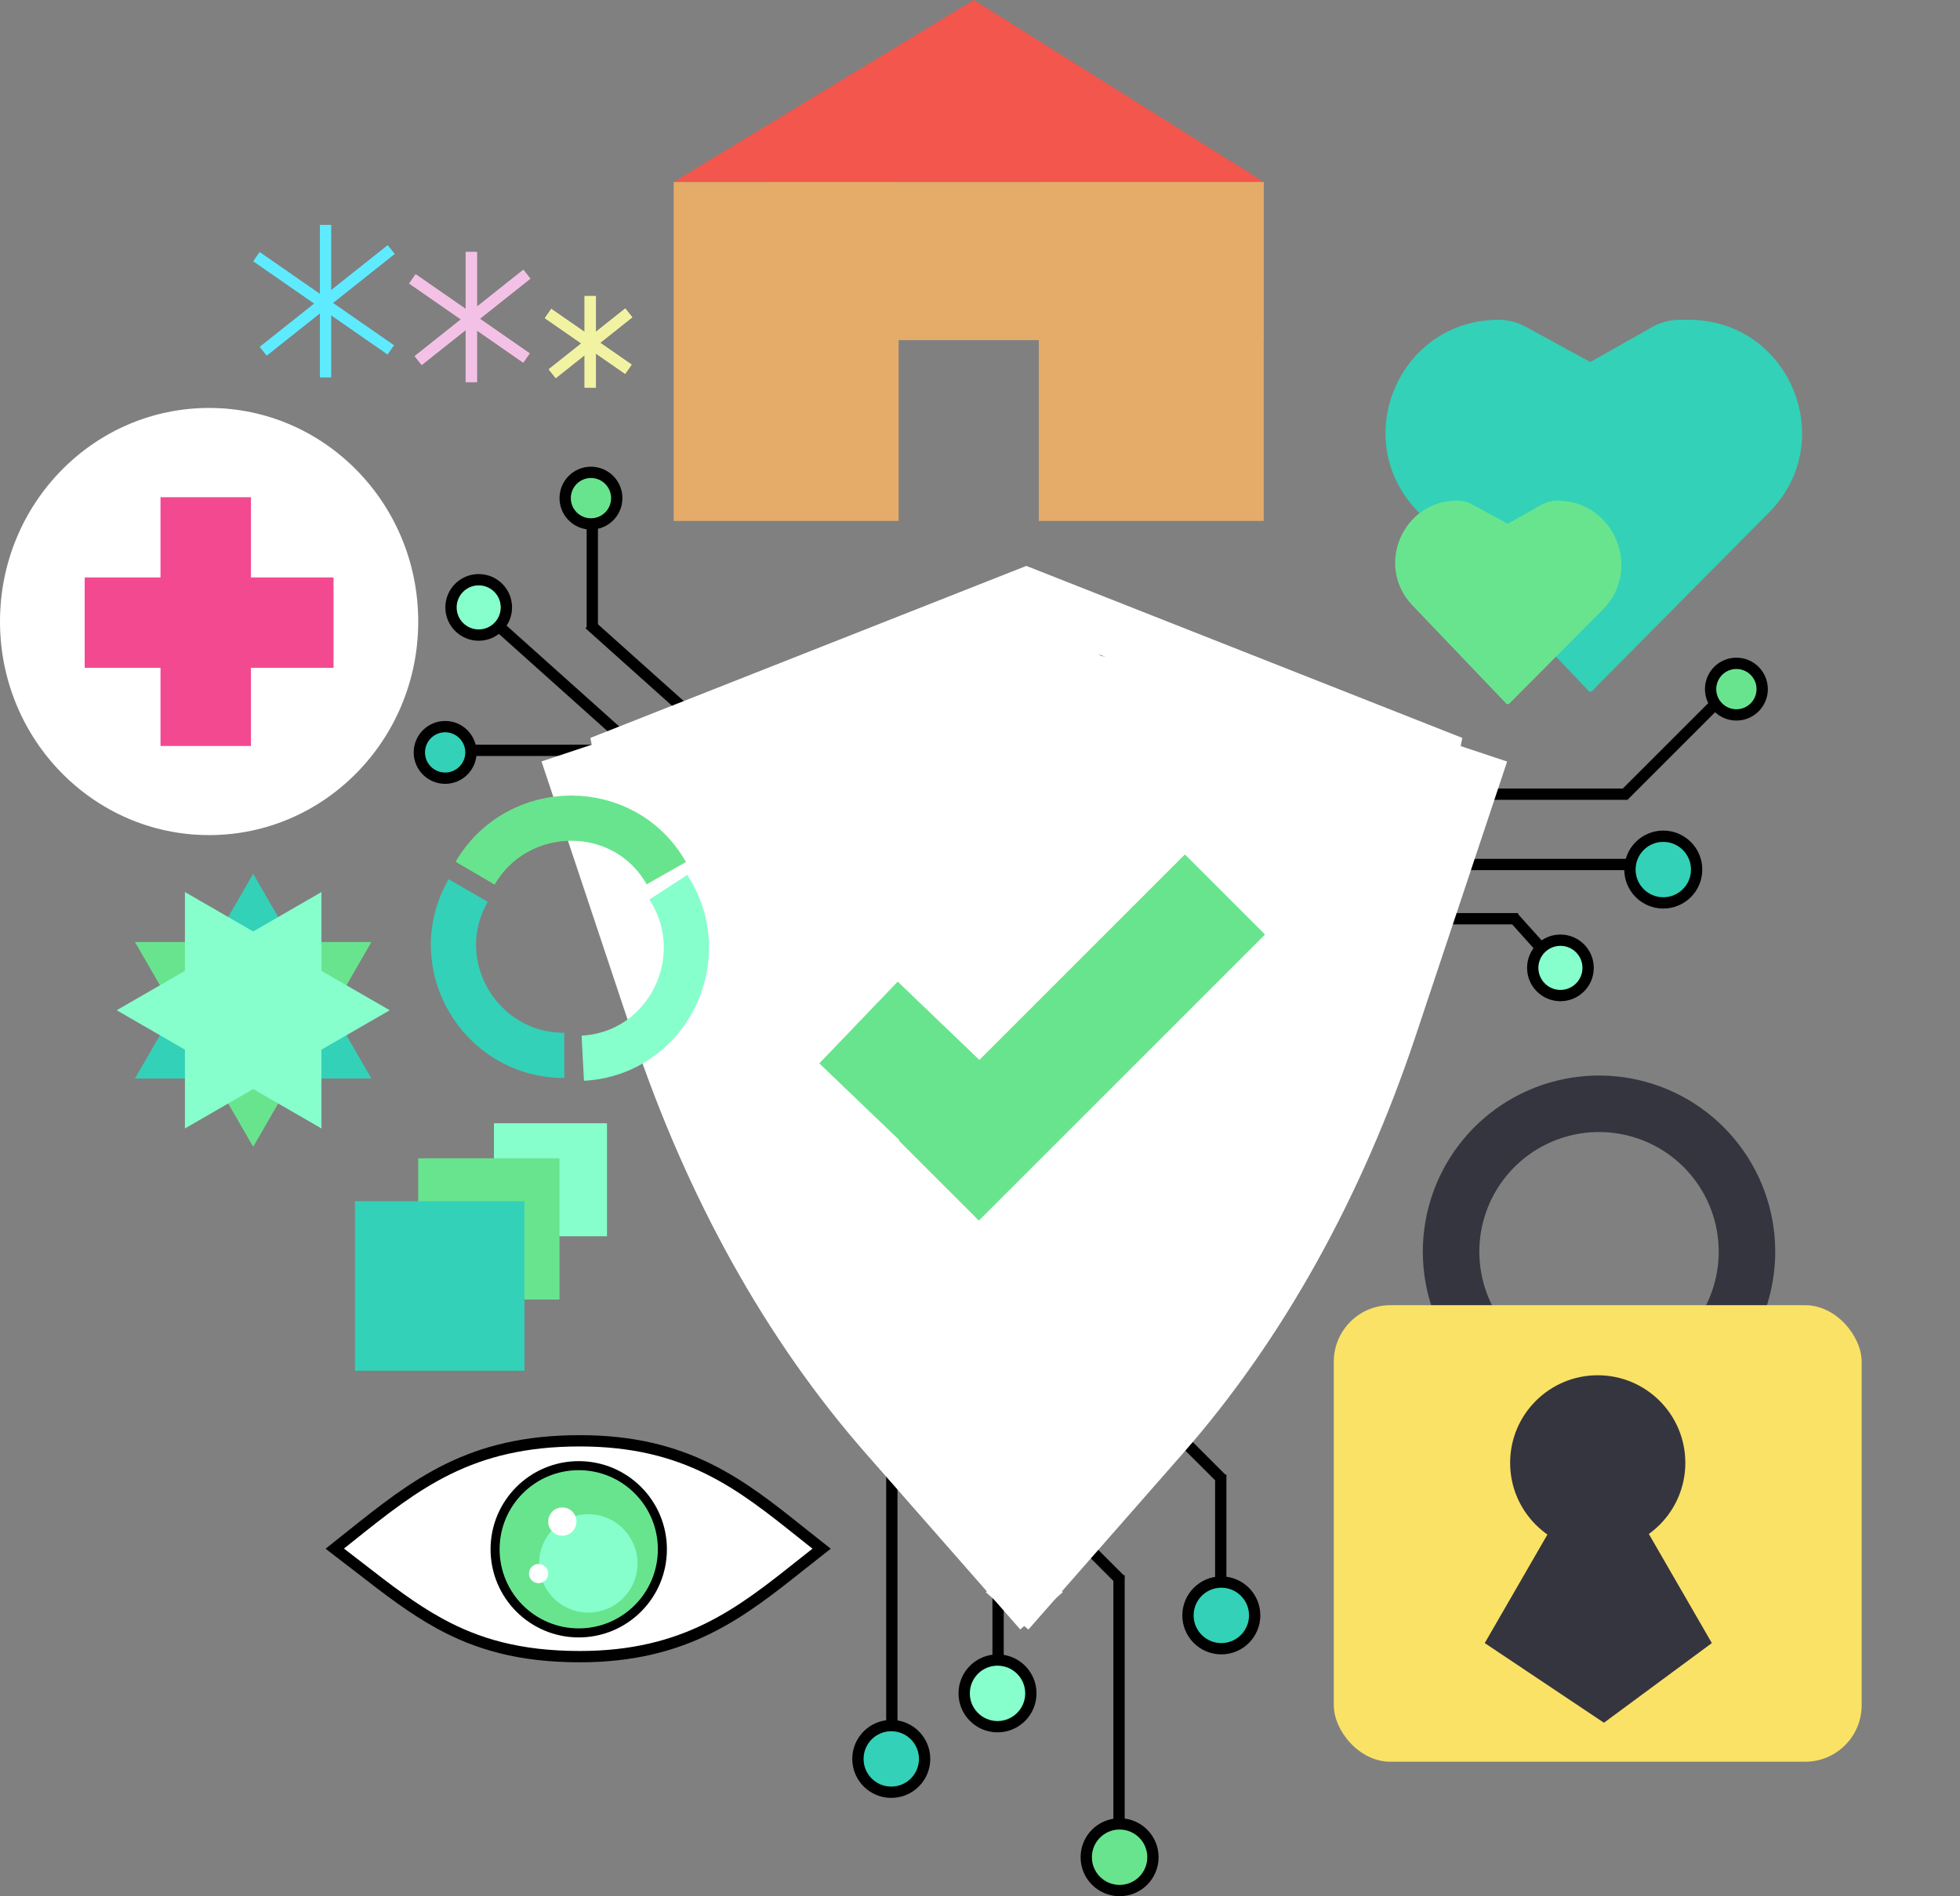 <svg width="1734" height="1678" viewBox="0 0 1734 1678" fill="none" xmlns="http://www.w3.org/2000/svg">
<rect x="0" y="0" width="1734" height="1678" fill="#808080" stroke="none"/>
<line x1="521.336" y1="552.275" x2="789.336" y2="792.275" stroke="black" stroke-width="10"/>
<line x1="412" y1="664" x2="689" y2="664" stroke="black" stroke-width="10"/>
<line x1="524" y1="461" x2="524" y2="556" stroke="black" stroke-width="10"/>
<line x1="974.536" y1="1202.46" x2="1081.54" y2="1309.46" stroke="black" stroke-width="10"/>
<line x1="1080" y1="1305" x2="1080" y2="1420" stroke="black" stroke-width="10"/>
<circle cx="1080.5" cy="1429.5" r="29.5" fill="#33D1B7" stroke="black" stroke-width="10"/>
<line x1="884.536" y1="1291.46" x2="991.536" y2="1398.46" stroke="black" stroke-width="10"/>
<line x1="990" y1="1394" x2="990" y2="1626" stroke="black" stroke-width="10"/>
<circle cx="990.5" cy="1643.5" r="29.5" fill="#69E48E" stroke="black" stroke-width="10"/>
<path d="M789.001 1170L789.001 1579" stroke="black" stroke-width="10"/>
<circle r="29.5" transform="matrix(-1 0 0 1 788.5 1556.5)" fill="#33D1B7" stroke="black" stroke-width="10"/>
<path d="M883 1351L883 1493" stroke="black" stroke-width="10"/>
<line x1="431.336" y1="545.275" x2="699.336" y2="785.275" stroke="black" stroke-width="10"/>
<line x1="602.991" y1="652.186" x2="804.991" y2="825.186" stroke="black" stroke-width="10"/>
<line x1="1235" y1="702.794" x2="1439.82" y2="702.794" stroke="black" stroke-width="10"/>
<line x1="1436.28" y1="704.259" x2="1533.05" y2="607.494" stroke="black" stroke-width="10"/>
<circle cx="1536.18" cy="609.82" r="22.82" fill="#69E48E" stroke="black" stroke-width="10"/>
<circle cx="522.82" cy="440.82" r="22.82" fill="#69E48E" stroke="black" stroke-width="10"/>
<line x1="1203" y1="765" x2="1461" y2="765" stroke="black" stroke-width="10"/>
<circle cx="1471.5" cy="769.5" r="29.5" fill="#33D1B7" stroke="black" stroke-width="10"/>
<line x1="1250" y1="813" x2="1343" y2="813" stroke="black" stroke-width="10"/>
<line y1="-5" x2="52.402" y2="-5" transform="matrix(0.668 0.744 -0.668 0.744 1336 816)" stroke="black" stroke-width="10"/>
<circle cx="1380.5" cy="856.5" r="24.5" fill="#86FFCC" stroke="black" stroke-width="10"/>
<circle cx="423.5" cy="537.5" r="24.5" fill="#86FFCC" stroke="black" stroke-width="10"/>
<rect x="437" y="994" width="100" height="100" fill="#86FFCC"/>
<rect x="370" y="1025" width="125" height="125" fill="#69E48E"/>
<path d="M709.572 1356.76C715.247 1361.29 720.986 1365.88 726.849 1370.48C720.682 1375.28 714.641 1380.09 708.659 1384.85C655.373 1427.24 606.658 1466 512.935 1466C459.162 1466 421.872 1454.7 389.101 1436.8C364.484 1423.35 342.48 1406.26 317.762 1387.06C310.821 1381.67 303.666 1376.11 296.179 1370.42C300.648 1366.88 305.034 1363.37 309.361 1359.92C367.954 1313.11 415.651 1275 512.935 1275C607.314 1275 655.514 1313.54 709.572 1356.76Z" fill="white" stroke="black" stroke-width="10"/>
<circle cx="512" cy="1371" r="74" fill="#69E48E" stroke="black" stroke-width="8"/>
<circle cx="520.5" cy="1383.5" r="43.5" fill="#86FFCC"/>
<circle cx="497.5" cy="1346.5" r="12.5" fill="white"/>
<circle cx="476.5" cy="1392.5" r="8.5" fill="white"/>
<path d="M1405.53 611.508C1406.31 612.325 1407.61 612.338 1408.4 611.537L1565.13 453.392C1627.69 390.267 1582.98 283 1494.1 283H1486.16C1477.53 283 1469.05 285.231 1461.55 289.476L1406.95 320.345L1349.68 289.097C1342.34 285.096 1334.12 283 1325.77 283V283C1238.02 283 1192.96 388.07 1253.44 451.642L1405.53 611.508Z" fill="#33D1B7"/>
<path d="M1332.48 622.517C1333.25 623.33 1334.55 623.343 1335.34 622.546L1417.86 539.621C1453.41 503.888 1428.1 443 1377.69 443V443C1372.83 443 1368.04 444.255 1363.79 446.645L1333.89 463.483L1302.32 446.327C1298.3 444.144 1293.8 443 1289.23 443V443C1240.97 443 1216.24 500.829 1249.57 535.724L1332.48 622.517Z" fill="#69E48E"/>
<rect x="596" y="161" width="199" height="300" fill="#E4AB69"/>
<rect x="919" y="161" width="199" height="300" fill="#E4AB69"/>
<rect x="678" y="161" width="440" height="140" fill="#E4AB69"/>
<path d="M861.5 0L1118 161H596L861.5 0Z" fill="#F2564C"/>
<path d="M1452.47 1228.18C1481.07 1218.23 1510.55 1201.74 1526.34 1175.9C1542.13 1150.06 1548.47 1119.55 1544.29 1089.56C1540.1 1059.57 1525.64 1031.95 1503.38 1011.42C1481.12 990.897 1452.43 978.722 1422.2 976.977C1391.96 975.231 1362.06 984.023 1337.58 1001.85C1313.11 1019.68 1295.57 1045.45 1287.96 1074.76C1280.35 1104.07 1283.14 1135.11 1295.85 1162.6C1308.56 1190.08 1330.41 1212.31 1357.67 1225.49" stroke="#35353F" stroke-width="50"/>
<rect x="1180" y="1155" width="467" height="404" rx="50" fill="#FAE266"/>
<circle cx="1413.5" cy="1294.5" r="77.5" fill="#35353F"/>
<path d="M1414 1280L1514.46 1454L1419 1524.5L1313.54 1454L1414 1280Z" fill="#35353F"/>
<path d="M1203 944C1203 1092.84 1065.94 1213.5 905.5 1213.5C745.061 1213.5 615 1092.84 615 943.998C615 795.157 745.061 843.998 905.5 843.998C1065.94 843.998 1203 795.159 1203 944Z" fill="white"/>
<ellipse cx="917" cy="828.5" rx="344" ry="251.5" fill="white"/>
<line y1="-25" x2="414.837" y2="-25" transform="matrix(0.93 -0.367 0.194 0.981 532 702.04)" stroke="white" stroke-width="50"/>
<line y1="-25" x2="414.837" y2="-25" transform="matrix(-0.93 -0.367 -0.194 0.981 1284 702.04)" stroke="white" stroke-width="50"/>
<path d="M891 1425.56L1027.86 1269.54C1113.57 1171.84 1182.07 1048.69 1228.96 908.017L1309.63 666" stroke="white" stroke-width="50"/>
<path d="M921.418 1425.46L784.561 1269.45C698.853 1171.74 630.349 1048.59 583.46 907.922L502.79 665.905" stroke="white" stroke-width="50"/>
<line x1="759.611" y1="904.916" x2="857.611" y2="998.916" stroke="#69E48E" stroke-width="100"/>
<line x1="830.645" y1="1044.64" x2="1083.64" y2="791.645" stroke="#69E48E" stroke-width="100"/>
<path d="M909 1411L1113.38 1135.75H704.618L909 1411Z" fill="white"/>
<path d="M897.5 519L997.526 599.25H797.474L897.5 519Z" fill="white"/>
<path d="M510.767 685.249L699.638 631.683L578.798 869.405L510.767 685.249Z" fill="white"/>
<path d="M1296.71 672.843L1250.66 808.11L1157.16 642.105L1296.71 672.843Z" fill="white"/>
<line x1="759.611" y1="904.916" x2="857.611" y2="998.916" stroke="#69E48E" stroke-width="100"/>
<line x1="830.645" y1="1044.64" x2="1083.64" y2="791.645" stroke="#69E48E" stroke-width="100"/>
<ellipse cx="185" cy="550" rx="185" ry="189" fill="white"/>
<line x1="182" y1="440" x2="182" y2="660.138" stroke="#F34991" stroke-width="80"/>
<line x1="74.931" y1="550.987" x2="295.069" y2="550.987" stroke="#F34991" stroke-width="80"/>
<path d="M589.491 772.691V772.691C552.473 707.541 458.171 708.011 420.338 772.691V772.691" stroke="#69E48E" stroke-width="40"/>
<path d="M414.226 788.062V788.062C376.805 852.969 424.309 934.039 499.231 933.948V933.948" stroke="#33D1B7" stroke-width="40"/>
<path d="M515.574 936.426V936.426C590.401 932.457 632.158 847.902 591.23 785.135V785.135" stroke="#86FFCC" stroke-width="40"/>
<rect x="314" y="1063" width="150" height="150" fill="#33D1B7"/>
<path d="M223.999 773.212L328.605 954.394H119.394L223.999 773.212Z" fill="#33D1B7"/>
<path d="M224 1014.79L119.394 833.606L328.606 833.606L224 1014.79Z" fill="#69E48E"/>
<path d="M163.606 998.606L163.606 789.394L344.789 894L163.606 998.606Z" fill="#86FFCC"/>
<path d="M103.211 894L284.393 789.394L284.394 998.606L103.211 894Z" fill="#86FFCC"/>
<circle cx="882.5" cy="1498.5" r="29.5" fill="#86FFCC" stroke="black" stroke-width="10"/>
<line x1="522.182" y1="262" x2="522.182" y2="343" stroke="#F2F3A2" stroke-width="10"/>
<line x1="484.85" y1="277.42" x2="555.961" y2="326.757" stroke="#F2F3A2" stroke-width="10"/>
<line x1="556.293" y1="276.873" x2="488.538" y2="330.727" stroke="#F2F3A2" stroke-width="10"/>
<line x1="522.182" y1="262" x2="522.182" y2="343" stroke="#F2F3A2" stroke-width="10"/>
<line x1="484.85" y1="277.42" x2="555.961" y2="326.757" stroke="#F2F3A2" stroke-width="10"/>
<line x1="556.293" y1="276.873" x2="488.538" y2="330.727" stroke="#F2F3A2" stroke-width="10"/>
<line x1="416.957" y1="223" x2="416.957" y2="338.118" stroke="#F4C1E6" stroke-width="10"/>
<line x1="364.85" y1="246.788" x2="465.749" y2="316.792" stroke="#F4C1E6" stroke-width="10"/>
<line x1="466.111" y1="242.651" x2="369.974" y2="319.064" stroke="#F4C1E6" stroke-width="10"/>
<line x1="416.957" y1="223" x2="416.957" y2="338.118" stroke="#F4C1E6" stroke-width="10"/>
<line x1="364.85" y1="246.788" x2="465.749" y2="316.792" stroke="#F4C1E6" stroke-width="10"/>
<line x1="466.111" y1="242.651" x2="369.974" y2="319.064" stroke="#F4C1E6" stroke-width="10"/>
<line x1="288" y1="199" x2="288" y2="334" stroke="#5EEBFF" stroke-width="10"/>
<line x1="226.85" y1="227.125" x2="345.731" y2="309.605" stroke="#5EEBFF" stroke-width="10"/>
<line x1="346.111" y1="220.822" x2="232.841" y2="310.852" stroke="#5EEBFF" stroke-width="10"/>
<circle cx="393.82" cy="665.82" r="22.82" fill="#33D1B7" stroke="black" stroke-width="10"/>
</svg>
